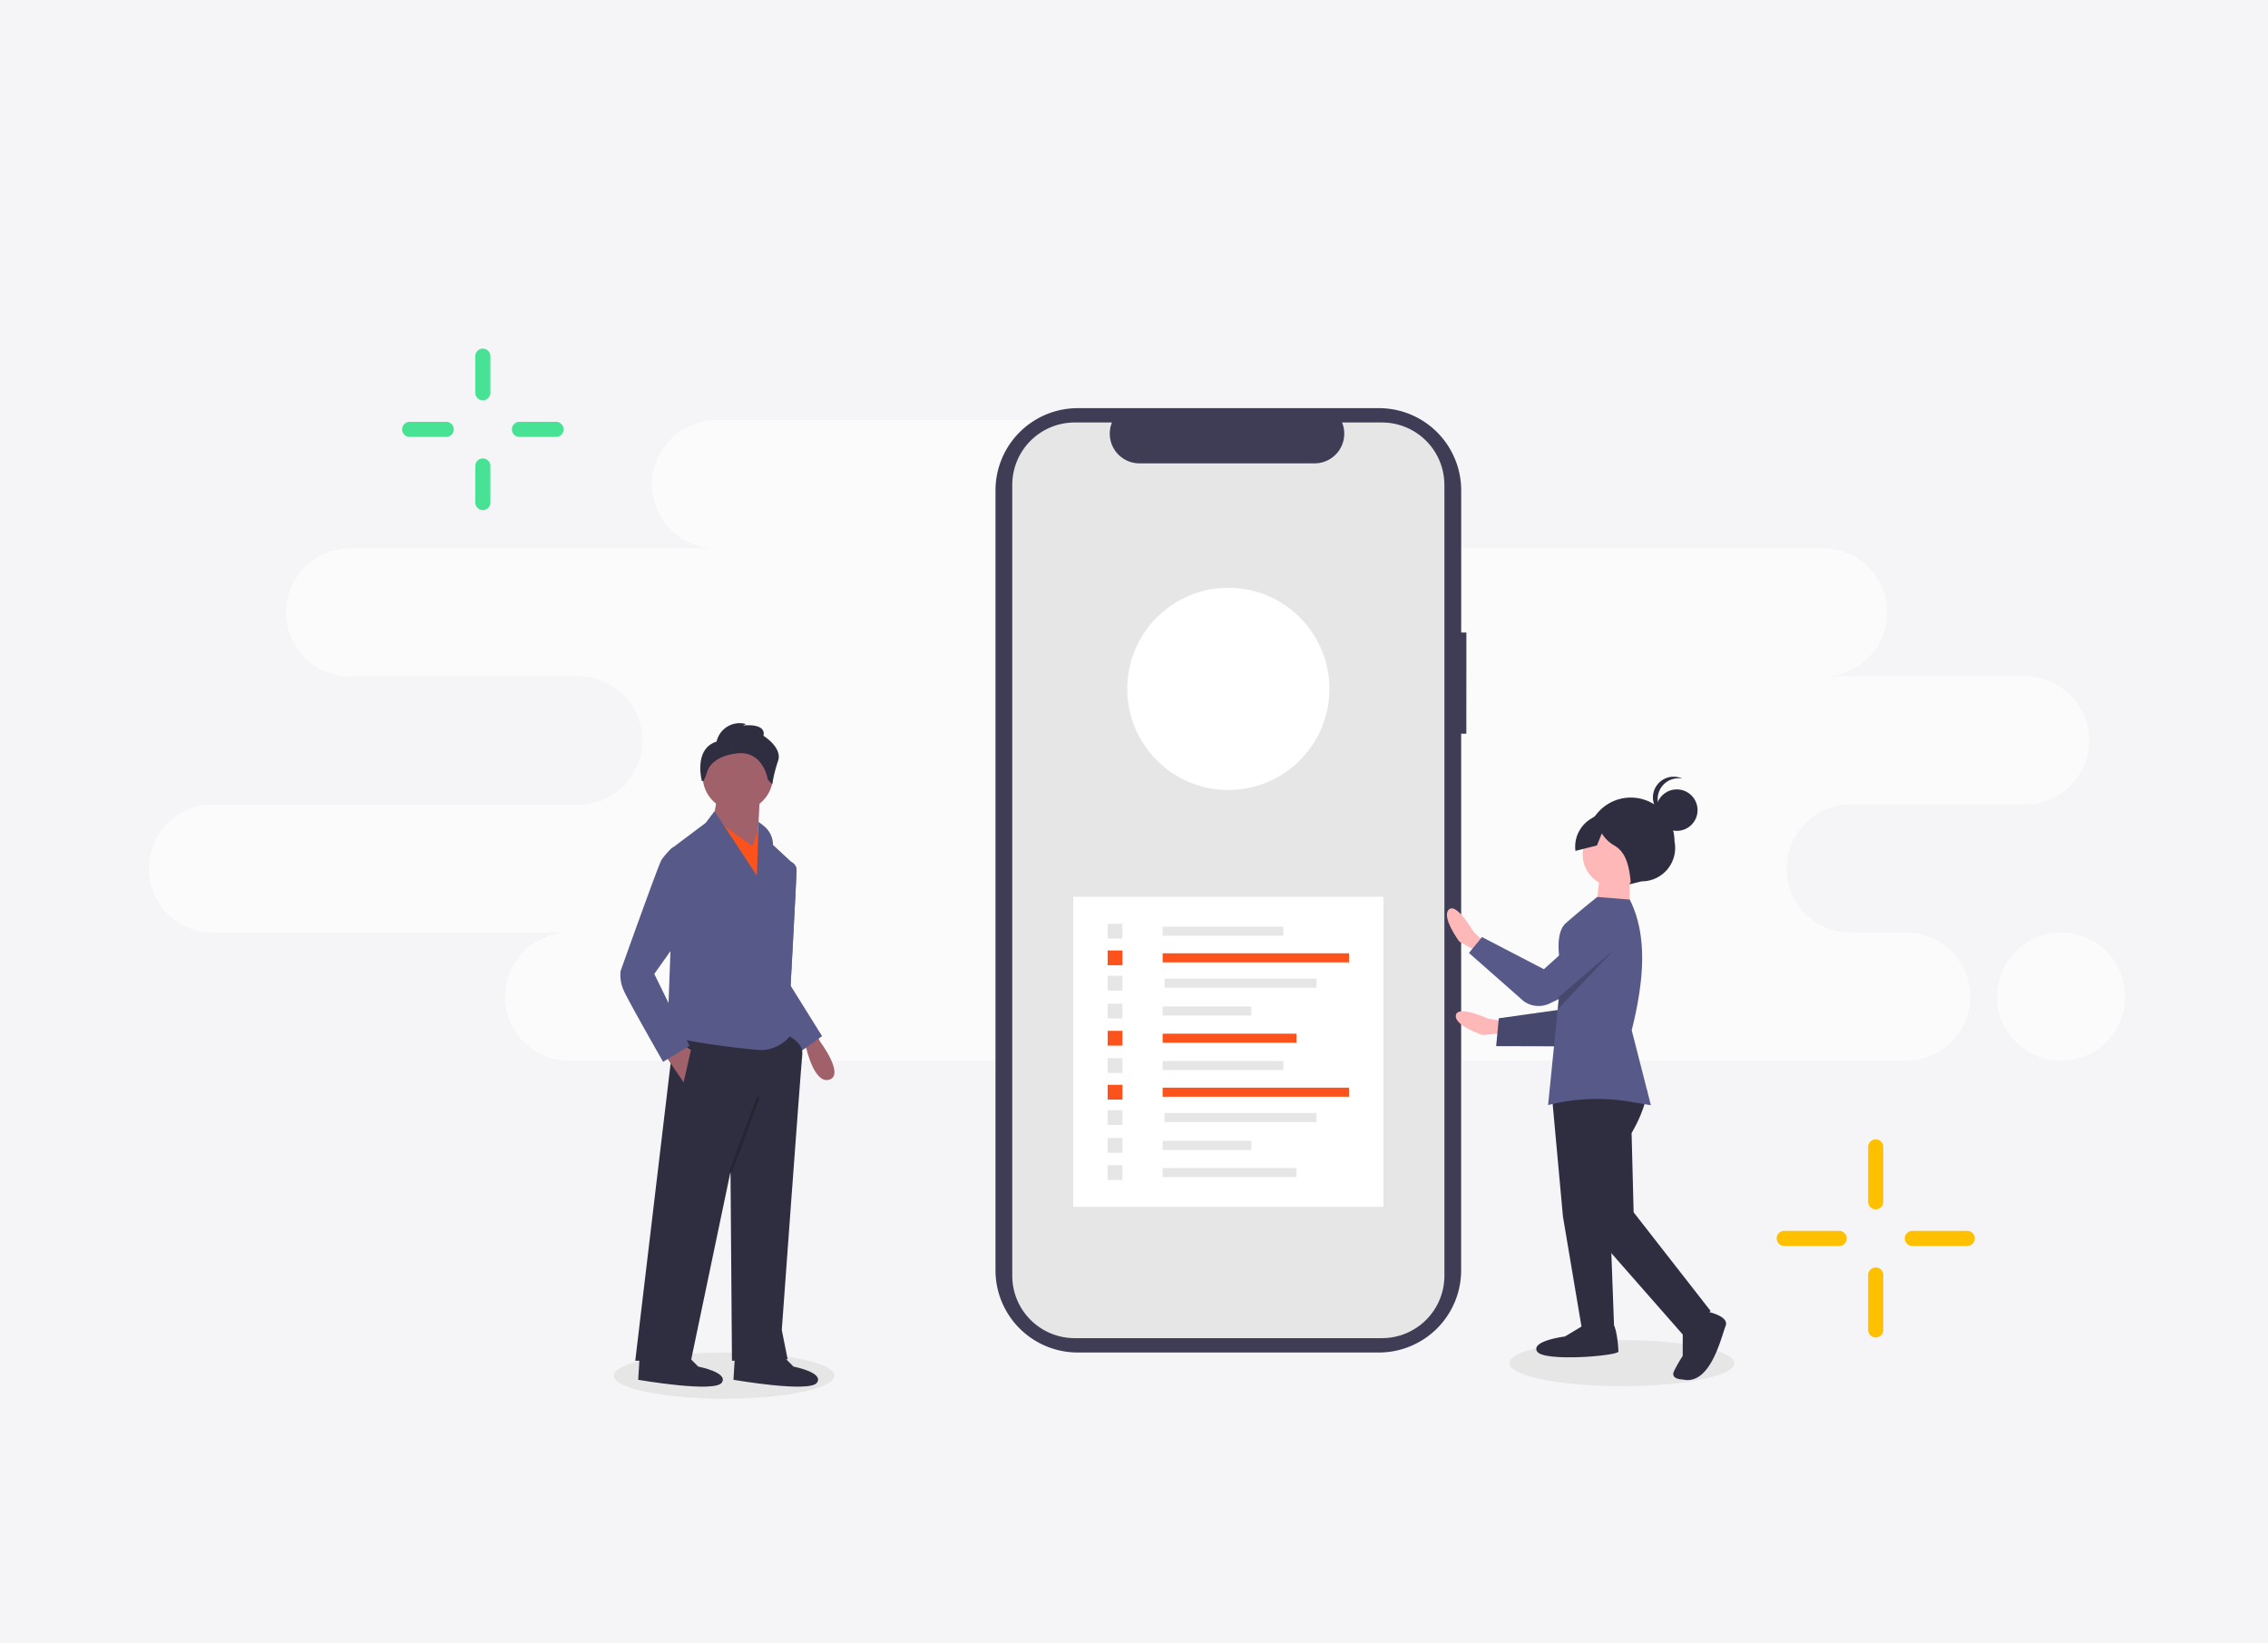 <svg xmlns="http://www.w3.org/2000/svg" width="375" height="271.704" viewBox="0 0 375 271.704">
  <g id="Group_9698" data-name="Group 9698" transform="translate(0 -82)">
    <g id="Photo" transform="translate(0 82)">
      <rect id="Rectangle_477" data-name="Rectangle 477" width="375" height="271.704" fill="#f5f5f7"/>
    </g>
    <g id="Group_12" data-name="Group 12" transform="translate(-55.38 -6.883)">
      <path id="BG" d="M305.58,95.3a10.59,10.59,0,1,1,10.59,10.59A10.59,10.59,0,0,1,305.58,95.3ZM69.588,105.895a10.59,10.59,0,1,1,0-21.179h-59a10.589,10.589,0,1,1,0-21.178H71.1a10.59,10.59,0,0,0,0-21.179H33.28a10.589,10.589,0,0,1,0-21.178H93.792A10.59,10.59,0,0,1,93.792,0H180.02a10.59,10.59,0,0,1,0,21.179h96.818a10.589,10.589,0,1,1,0,21.178h33.282a10.59,10.59,0,1,1,0,21.179H281.377a10.589,10.589,0,1,0,0,21.178h9.076a10.59,10.59,0,1,1,0,21.179Z" transform="translate(80 158.361)" fill="#fbfbfb"/>
      <g id="bling" transform="translate(350.39 278.511)">
        <path id="Line" d="M.5,0V9.077" transform="translate(14.628)" fill="none" stroke="#ffc000" stroke-linecap="round" stroke-linejoin="round" stroke-miterlimit="10" stroke-width="2.5"/>
        <path id="Line-2" data-name="Line" d="M.5,0V9.077" transform="translate(14.628 21.179)" fill="none" stroke="#ffc000" stroke-linecap="round" stroke-linejoin="round" stroke-miterlimit="10" stroke-width="2.5"/>
        <path id="Line-3" data-name="Line" d="M0,0V9.077" transform="translate(0 15.128) rotate(-90)" fill="none" stroke="#ffc000" stroke-linecap="round" stroke-linejoin="round" stroke-miterlimit="10" stroke-width="2.5"/>
        <path id="Line-4" data-name="Line" d="M0,0V9.077" transform="translate(21.179 15.128) rotate(-90)" fill="none" stroke="#ffc000" stroke-linecap="round" stroke-linejoin="round" stroke-miterlimit="10" stroke-width="2.5"/>
      </g>
      <g id="bling-2" data-name="bling" transform="translate(123.114 147.772)">
        <path id="Line-5" data-name="Line" d="M.5,0V6.051" transform="translate(11.602)" fill="none" stroke="#48e295" stroke-linecap="round" stroke-linejoin="round" stroke-miterlimit="10" stroke-width="2.5"/>
        <path id="Line-6" data-name="Line" d="M.5,0V6.051" transform="translate(11.602 18.153)" fill="none" stroke="#48e295" stroke-linecap="round" stroke-linejoin="round" stroke-miterlimit="10" stroke-width="2.5"/>
        <path id="Line-7" data-name="Line" d="M0,0V6.051" transform="translate(0 12.102) rotate(-90)" fill="none" stroke="#48e295" stroke-linecap="round" stroke-linejoin="round" stroke-miterlimit="10" stroke-width="2.5"/>
        <path id="Line-8" data-name="Line" d="M0,0V6.051" transform="translate(18.153 12.102) rotate(-90)" fill="none" stroke="#48e295" stroke-linecap="round" stroke-linejoin="round" stroke-miterlimit="10" stroke-width="2.5"/>
      </g>
    </g>
    <g id="Group_9697" data-name="Group 9697" transform="translate(101.5 149.478)">
      <ellipse id="Ellipse_212" data-name="Ellipse 212" cx="18.239" cy="3.813" rx="18.239" ry="3.813" transform="translate(0 156.156)" fill="#e6e6e6"/>
      <path id="Path_15404" data-name="Path 15404" d="M334.736,543.135l.714,1.475s4.05,5.406,1.548,6.252-3.83-5.127-3.83-5.127l-.662-.836Z" transform="translate(-301.336 -439.843)" fill="#a0616a"/>
      <path id="Path_15405" data-name="Path 15405" d="M307.288,420.677l.666-.282a1.462,1.462,0,0,1,.788,1.493c0,1.211-.969,18.9-.969,18.9l1.938,9.691-2.665.485L302.927,442Z" transform="translate(-278.554 -345.307)" fill="#575a89"/>
      <path id="Path_15406" data-name="Path 15406" d="M307.288,420.677l.666-.282a1.462,1.462,0,0,1,.788,1.493c0,1.211-.969,18.9-.969,18.9l5.209,8.359-3.392,2.423L302.927,442Z" transform="translate(-278.554 -345.307)" fill="#575a89"/>
      <path id="Path_15407" data-name="Path 15407" d="M236.964,540.679s3.15,1.211,2.907,3.392-3.392,45.55-3.392,45.55l.969,4.846-9.207.242L228,563.454l-6.542,31.255h-9.207l6.542-55Z" transform="translate(-208.715 -437.204)" fill="#2f2e41"/>
      <path id="Path_15408" data-name="Path 15408" d="M290.646,773.779l2.181,2.181s5.088.969,3.877,2.665-13.81-.485-13.81-.485l.242-3.877Z" transform="translate(-263.124 -617.486)" fill="#2f2e41"/>
      <path id="Path_15409" data-name="Path 15409" d="M222.113,773.779l2.181,2.181s5.088.969,3.877,2.665-13.81-.485-13.81-.485l.242-3.877Z" transform="translate(-210.339 -617.486)" fill="#2f2e41"/>
      <circle id="Ellipse_213" data-name="Ellipse 213" cx="5.815" cy="5.815" r="5.815" transform="translate(14.682 55.017)" fill="#a0616a"/>
      <path id="Path_15410" data-name="Path 15410" d="M78.212,279.489l-.485,9.933-7.511-4.361.969-5.572Z" transform="translate(-54.081 -215.265)" fill="#a0616a"/>
      <path id="Path_15411" data-name="Path 15411" d="M69.162,293.2l7.026,5.088,1.211-3.634,2.181,5.815-1.211,10.418Z" transform="translate(-53.269 -225.821)" fill="#fc531c"/>
      <path id="Path_15412" data-name="Path 15412" d="M243.227,383.7l7,10.652.281-8.906.862.679a4,4,0,0,1,1.522,3.138h0l3.392,3.15-1.211,12.114-.242,14.295s1.454,1.211.969,1.938a6.4,6.4,0,0,1-4.6,2.423c-2.181,0-15.749-1.7-15.749-2.665s.485-13.568.485-13.568v-16.96l5.815-4.361Z" transform="translate(-226.581 -317.046)" fill="#575a89"/>
      <path id="Path_15413" data-name="Path 15413" d="M36.477,459.372l3.15,4.6,1.211-5.33-1.454-.969Z" transform="translate(-28.095 -352.506)" fill="#a0616a"/>
      <rect id="Rectangle_2077" data-name="Rectangle 2077" width="13.449" height="0.485" transform="matrix(0.346, -0.938, 0.938, 0.346, 19.003, 126.425)" opacity="0.2"/>
      <path id="Path_15414" data-name="Path 15414" d="M261.753,323.514a3.9,3.9,0,0,1,4.846-2.907l-.485.242s3.877-.485,3.392,1.7c0,0,3.15,1.938,2.423,4.119a24.654,24.654,0,0,0-.969,3.877l-.727-.727s-.727-4.846-5.088-4.361c-3.271.363-4.6,1.908-4.944,3.021a9.832,9.832,0,0,1-.6,1.523l-.272.06S257.877,324.725,261.753,323.514Z" transform="translate(-244.77 -268.375)" fill="#2f2e41"/>
      <path id="Path_15415" data-name="Path 15415" d="M212.489,409.68l-2.206-.1-.46.345a14.5,14.5,0,0,0-1.454,1.7c-.485.727-6.784,18.414-6.784,18.414a6.174,6.174,0,0,0,.485,3.15c.727,1.7,6.542,11.872,6.542,11.872l4.361-2.665-5.815-11.872,4.119-5.815Z" transform="translate(-200.473 -336.976)" fill="#575a89"/>
      <path id="Path_15416" data-name="Path 15416" d="M549.3,130.737h-.858v-23.5a13.6,13.6,0,0,0-13.6-13.6H485.04a13.6,13.6,0,0,0-13.6,13.6V236.174a13.6,13.6,0,0,0,13.6,13.6h49.794a13.6,13.6,0,0,0,13.6-13.6V147.467h.858Z" transform="translate(-408.342 -93.632)" fill="#3f3d56"/>
      <path id="Path_15417" data-name="Path 15417" d="M554.972,114.29V245.051a10.317,10.317,0,0,1-10.313,10.315H493.841a10.319,10.319,0,0,1-10.32-10.317V114.29a10.318,10.318,0,0,1,10.32-10.315h6.164a4.906,4.906,0,0,0,4.538,6.754h28.971a4.906,4.906,0,0,0,4.538-6.754h6.6a10.317,10.317,0,0,1,10.315,10.313Z" transform="translate(-417.649 -101.598)" fill="#e6e6e6"/>
      <rect id="Rectangle_2078" data-name="Rectangle 2078" width="51.265" height="51.265" transform="translate(75.965 80.787)" fill="#fff"/>
      <rect id="Rectangle_2081" data-name="Rectangle 2081" width="19.956" height="1.5" transform="translate(90.737 85.736)" fill="#e6e6e6"/>
      <rect id="Rectangle_2082" data-name="Rectangle 2082" width="30.816" height="1.5" transform="translate(90.737 90.139)" fill="#fc531c"/>
      <rect id="Rectangle_2083" data-name="Rectangle 2083" width="25.114" height="1.5" transform="translate(91.058 94.333)" fill="#e6e6e6"/>
      <rect id="Rectangle_2084" data-name="Rectangle 2084" width="14.661" height="1.5" transform="translate(90.737 98.934)" fill="#e6e6e6"/>
      <rect id="Rectangle_2085" data-name="Rectangle 2085" width="22.128" height="1.5" transform="translate(90.737 103.428)" fill="#fc531c"/>
      <rect id="Rectangle_2086" data-name="Rectangle 2086" width="2.444" height="2.444" transform="translate(81.642 85.264)" fill="#e6e6e6"/>
      <rect id="Rectangle_2087" data-name="Rectangle 2087" width="2.444" height="2.444" transform="translate(81.642 89.667)" fill="#fc531c"/>
      <rect id="Rectangle_2088" data-name="Rectangle 2088" width="2.444" height="2.444" transform="translate(81.642 93.861)" fill="#e6e6e6"/>
      <rect id="Rectangle_2089" data-name="Rectangle 2089" width="2.444" height="2.444" transform="translate(81.642 98.462)" fill="#e6e6e6"/>
      <rect id="Rectangle_2090" data-name="Rectangle 2090" width="2.444" height="2.444" transform="translate(81.642 102.957)" fill="#fc531c"/>
      <rect id="Rectangle_2091" data-name="Rectangle 2091" width="19.956" height="1.5" transform="translate(90.737 107.951)" fill="#e6e6e6"/>
      <rect id="Rectangle_2092" data-name="Rectangle 2092" width="30.816" height="1.5" transform="translate(90.737 112.354)" fill="#fc531c"/>
      <rect id="Rectangle_2093" data-name="Rectangle 2093" width="25.114" height="1.5" transform="translate(91.058 116.548)" fill="#e6e6e6"/>
      <rect id="Rectangle_2094" data-name="Rectangle 2094" width="14.661" height="1.5" transform="translate(90.737 121.149)" fill="#e6e6e6"/>
      <rect id="Rectangle_2095" data-name="Rectangle 2095" width="22.128" height="1.5" transform="translate(90.737 125.643)" fill="#e6e6e6"/>
      <rect id="Rectangle_2096" data-name="Rectangle 2096" width="2.444" height="2.444" transform="translate(81.642 107.479)" fill="#e6e6e6"/>
      <rect id="Rectangle_2097" data-name="Rectangle 2097" width="2.444" height="2.444" transform="translate(81.642 111.882)" fill="#fc531c"/>
      <rect id="Rectangle_2098" data-name="Rectangle 2098" width="2.444" height="2.444" transform="translate(81.642 116.076)" fill="#e6e6e6"/>
      <rect id="Rectangle_2099" data-name="Rectangle 2099" width="2.444" height="2.444" transform="translate(81.642 120.677)" fill="#e6e6e6"/>
      <rect id="Rectangle_2100" data-name="Rectangle 2100" width="2.444" height="2.444" transform="translate(81.642 125.171)" fill="#e6e6e6"/>
      <circle id="Ellipse_214" data-name="Ellipse 214" cx="16.714" cy="16.714" r="16.714" transform="translate(84.883 29.708)" fill="#fff"/>
      <ellipse id="Ellipse_215" data-name="Ellipse 215" cx="18.6" cy="3.813" rx="18.6" ry="3.813" transform="translate(148.076 154.088)" fill="#e6e6e6"/>
      <path id="Path_15419" data-name="Path 15419" d="M810.423,529.225l-2.443-.424s-4.993-2.3-5.3-.559,4.462,3.29,4.462,3.29l5.128-.548Z" transform="translate(-663.461 -427.869)" fill="#ffb8b8"/>
      <path id="Path_15420" data-name="Path 15420" d="M650.147,364.2l-3.422,15.583L635.3,381.393l-.438,4.6,14.732.039,7.368-13.461Z" transform="translate(-488.977 -280.507)" fill="#575a89"/>
      <path id="Path_15421" data-name="Path 15421" d="M650.147,364.2l-3.422,15.583L635.3,381.393l-.438,4.6,14.732.039,7.368-13.461Z" transform="translate(-488.977 -280.507)" opacity="0.2"/>
      <path id="Path_15422" data-name="Path 15422" d="M802.318,459.064l-1.743-1.763s-2.728-4.774-3.987-3.529,1.724,5.269,1.724,5.269l4.494,2.53Z" transform="translate(-658.536 -370.855)" fill="#ffb8b8"/>
      <path id="Path_15423" data-name="Path 15423" d="M903.284,388.21l2.146-.523a5.525,5.525,0,0,0,5.423-6.619h0a7.222,7.222,0,0,0-7.213-7.231h0a7.222,7.222,0,0,0-7.231,7.213h0a5.739,5.739,0,0,0,6.875,7.161Z" transform="translate(-735.486 -309.447)" fill="#2f2e41"/>
      <path id="Path_15424" data-name="Path 15424" d="M675.283,488.929l1.747,19.128,3.164,18.776,5.313.007-.685-18.419L682.016,486.1Z" transform="translate(-520.108 -374.401)" fill="#2f2e41"/>
      <path id="Path_15425" data-name="Path 15425" d="M868.837,752.359l-3.545,2.121s-5.668.7-4.608,2.474,13.458.725,13.459.017-.348-4.6-1.057-4.606Z" transform="translate(-708.042 -600.989)" fill="#2f2e41"/>
      <path id="Path_15426" data-name="Path 15426" d="M894.951,572.6s-.1,2.735-2.584,6.982l.338,13.105L905.435,609l-4.609,3.89-15.562-17.729L881.394,573.9l4.965-4.952Z" transform="translate(-724.094 -459.724)" fill="#2f2e41"/>
      <path id="Path_15427" data-name="Path 15427" d="M964.241,743.218s4.249.714,3.539,2.484-2.492,9.914-7.095,8.846c0,0-2.125,0-1.415-1.419a25.631,25.631,0,0,1,1.42-2.478l.006-4.6Z" transform="translate(-783.963 -593.948)" fill="#2f2e41"/>
      <circle id="Ellipse_216" data-name="Ellipse 216" cx="5.313" cy="5.313" r="5.313" transform="translate(160.185 68.496)" fill="#ffb8b8"/>
      <path id="Path_15428" data-name="Path 15428" d="M711.954,336.606l-.008,6.021-5.667-.007L707,336.6Z" transform="translate(-543.982 -259.252)" fill="#ffb8b8"/>
      <path id="Path_15429" data-name="Path 15429" d="M886.058,479.776l-3.516-.588a32.585,32.585,0,0,0-13.484.568l1.59-15.83.207-2.064.444-4.419s-1.533-5.823.717-7.79c2.746-2.4,5.177-4.313,5.177-4.313l5.368.43c3,5.984,2.351,13.5.326,21.607Z" transform="translate(-714.592 -364.519)" fill="#575a89"/>
      <path id="Path_15430" data-name="Path 15430" d="M836.358,450.782l-11.832,10.7-10.239-5.317-2.15,2.631,9.044,7.969a4.251,4.251,0,0,0,4.329.371l11.538-5.584Z" transform="translate(-670.752 -368.712)" fill="#575a89"/>
      <circle id="Ellipse_217" data-name="Ellipse 217" cx="3.428" cy="3.428" r="3.428" transform="translate(172.325 63.04)" fill="#2f2e41"/>
      <path id="Path_15431" data-name="Path 15431" d="M945.291,362.513a3.426,3.426,0,0,1,4.1-3.356,3.426,3.426,0,1,0-2.137,6.457,3.425,3.425,0,0,1-1.965-3.1Z" transform="translate(-772.701 -297.888)" fill="#2f2e41"/>
      <path id="Path_15432" data-name="Path 15432" d="M899.261,380.471l-4.621-.851-3.554,2.227a5.391,5.391,0,0,0-2.483,5.261l3.559-.9.8-2h0a5.83,5.83,0,0,0,2.077,2.017c2.017,1.158,2.484,3.618,2.723,6.272l3.9-2.12,2.484-3.893Z" transform="translate(-729.611 -313.902)" fill="#2f2e41"/>
      <path id="Path_15433" data-name="Path 15433" d="M688.345,390.037l-9.228,9.778.207-2.064Z" transform="translate(-523.061 -300.41)" opacity="0.2"/>
    </g>
  </g>
</svg>
